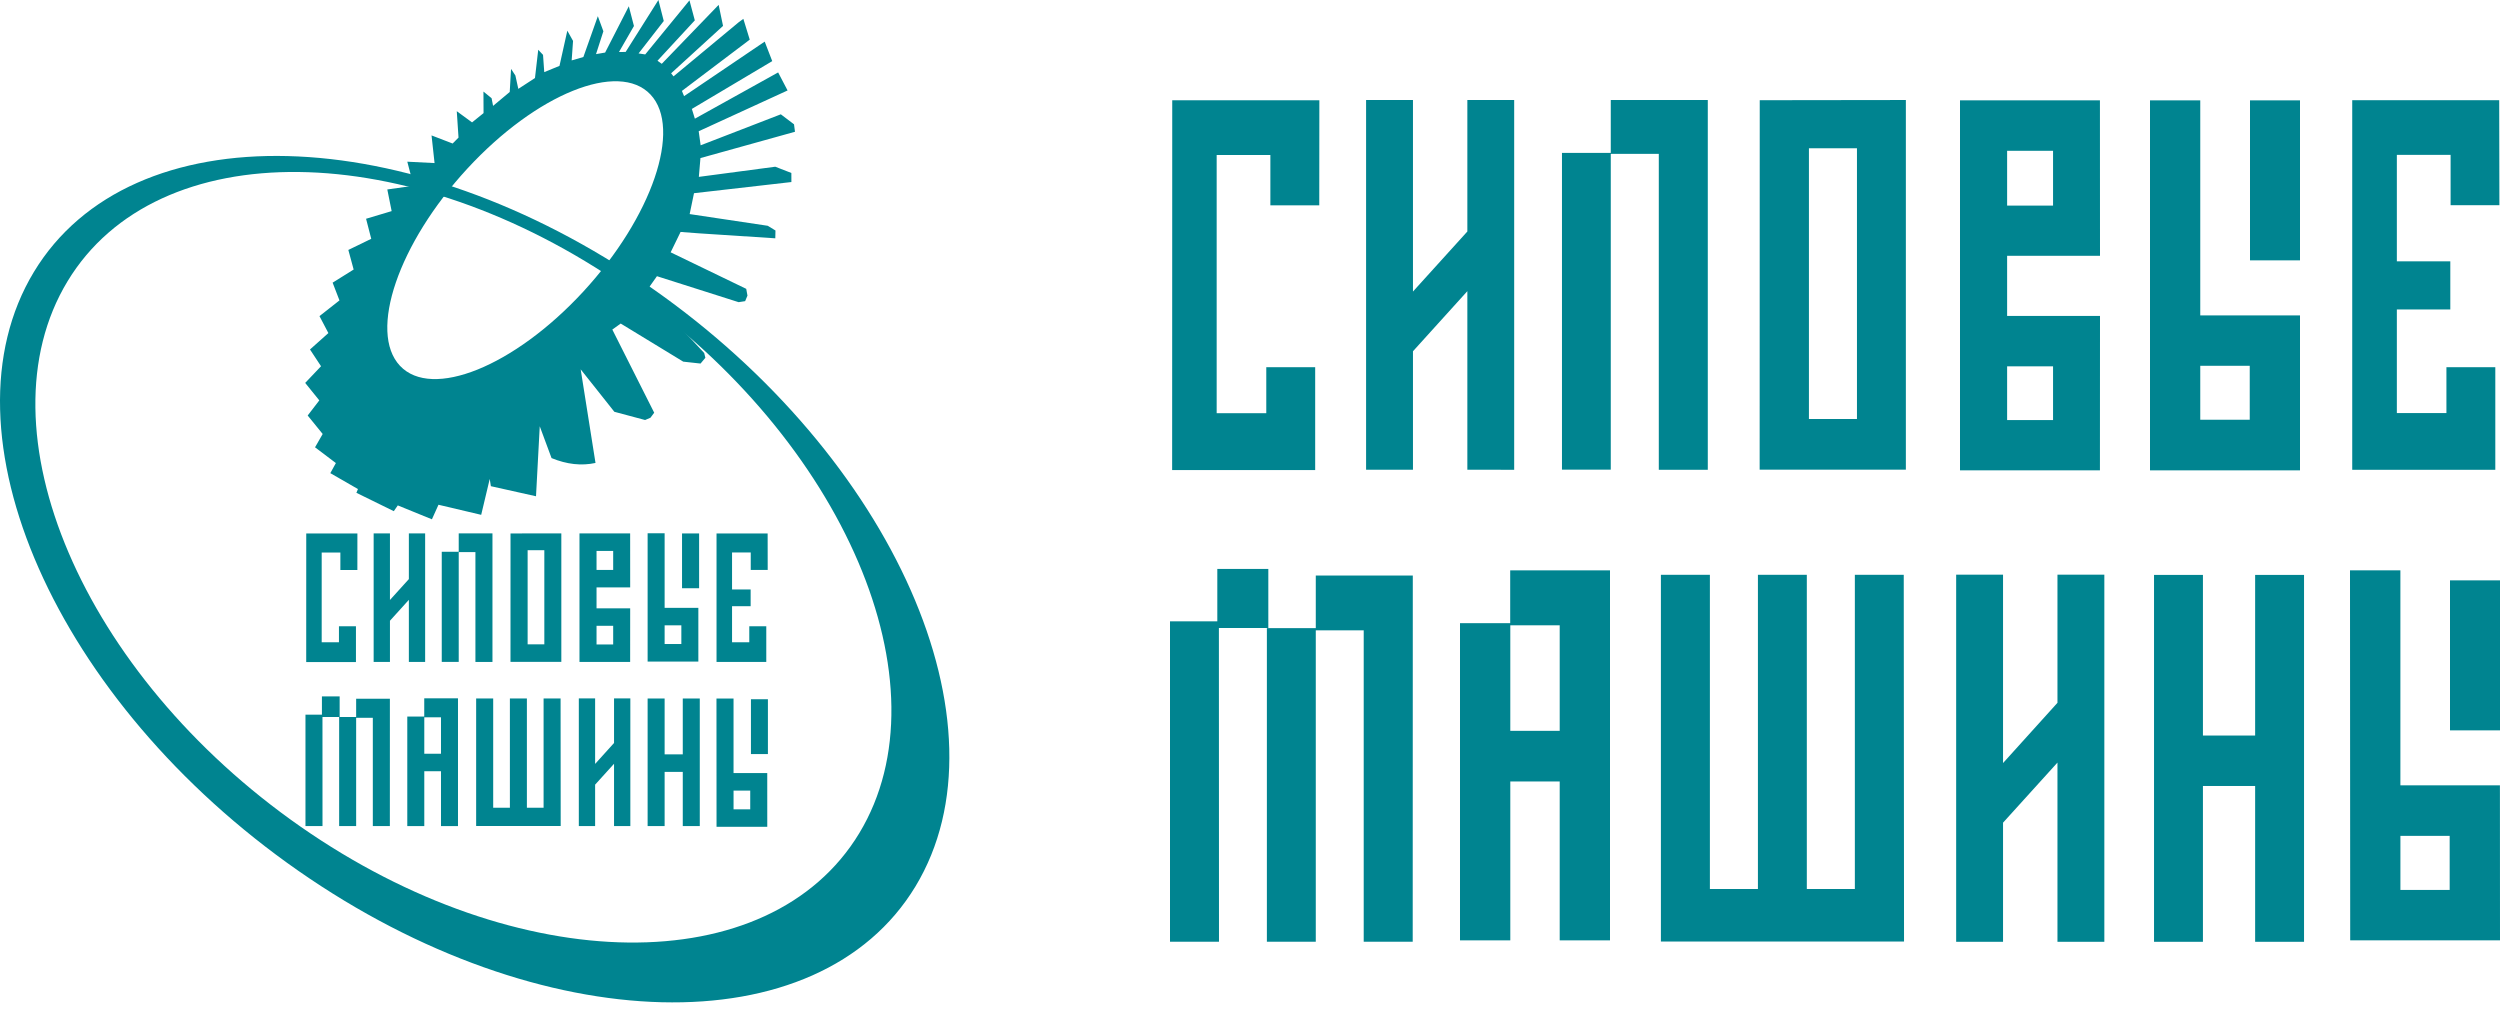 <svg width="250" height="101" viewBox="0 0 250 101" fill="none" xmlns="http://www.w3.org/2000/svg">
<path fill-rule="evenodd" clip-rule="evenodd" d="M62.621 28.785C40.813 13.591 15.717 13.301 6.748 28.138C-2.223 42.978 8.252 67.472 30.055 82.665C51.863 97.863 76.962 98.152 85.93 83.314C94.9 68.474 84.43 43.976 62.621 28.785ZM65.096 28.752C89.382 45.67 101.254 72.568 91.552 88.632C81.844 104.694 54.12 104 29.839 87.084C5.566 70.166 -6.322 43.262 3.386 27.2C13.095 11.136 40.813 11.834 65.096 28.752" fill="#008490"/>
<path fill-rule="evenodd" clip-rule="evenodd" d="M65.05 9.454C61.862 6.065 53.641 9.383 46.738 16.858C39.84 24.329 36.811 33.186 39.996 36.579C43.186 39.971 51.407 36.65 58.31 29.182C65.207 21.707 68.238 12.847 65.05 9.454ZM38.73 18.946L41.358 18.575L40.73 16.169L43.456 16.308L43.154 13.541L45.264 14.352L45.852 13.758L45.677 11.119L47.205 12.239L48.355 11.311L48.345 9.156L49.159 9.82L49.308 10.589L50.973 9.198L51.105 6.888L51.539 7.551L51.832 8.887L53.497 7.804L53.823 4.978L54.303 5.487L54.425 7.212L55.949 6.587L56.732 3.068L57.305 4.092L57.166 6.042L58.337 5.702L59.784 1.618L60.338 3.128L59.602 5.413L60.513 5.256L62.882 0.627L63.395 2.601L61.898 5.201L62.565 5.194L65.841 1.0352e-05L66.376 2.101L63.857 5.343L64.522 5.443L68.947 0.037L69.481 2.036L65.749 6.075L66.177 6.381L71.866 0.485L72.304 2.591L67.112 7.331L67.352 7.637L73.876 2.22L74.335 1.886L74.974 3.965L68.192 9.091L68.407 9.616L76.47 4.161L77.224 6.112L69.185 10.893L69.487 11.868L77.814 7.242L78.757 9.046L69.87 13.123L70.064 14.531L78.083 11.431L79.402 12.431L79.498 13.177L70.044 15.808L69.885 17.687L77.526 16.672L79.136 17.297L79.14 18.204L69.4 19.32L68.966 21.408L76.774 22.578L77.547 23.05L77.53 23.831L69.932 23.336L68.058 23.195L67.065 25.232L74.623 28.884L74.746 29.56L74.514 30.115L73.862 30.217L65.694 27.619L64.647 29.103L70.418 35.3L70.537 35.779L70.054 36.355L68.324 36.165L62.071 32.355L61.232 32.957L65.42 41.272L65.047 41.772L64.509 42.001L61.434 41.178L59.751 39.055L58.068 36.935L59.55 46.295C58.149 46.6 56.682 46.438 55.155 45.809L53.975 42.628L53.601 49.626L49.087 48.619L48.973 47.892L48.119 51.483L43.848 50.475L43.192 51.931L39.779 50.54L39.381 51.117L35.639 49.281L35.795 48.905L33.032 47.315L33.588 46.306L31.504 44.731L32.268 43.398L30.768 41.551L31.93 40.038L30.519 38.291L32.104 36.624L30.999 34.948L32.838 33.308L31.948 31.611L33.946 30.041L33.262 28.266L35.365 26.953L34.834 24.994L37.124 23.881L36.607 21.876L39.165 21.111L38.73 18.946V18.946Z" fill="#008490"/>
<path fill-rule="evenodd" clip-rule="evenodd" d="M32.169 55.25V64.227H33.895V62.627H35.595V66.205H30.621L30.625 53.347H35.74L35.737 57H34.037V55.25H32.169Z" fill="#008490"/>
<path fill-rule="evenodd" clip-rule="evenodd" d="M40.886 53.338H42.514V66.195L40.886 66.193V59.984L38.995 62.074V66.193H37.365V53.338H38.995V59.998L40.886 57.91V53.338Z" fill="#008490"/>
<path fill-rule="evenodd" clip-rule="evenodd" d="M44.175 66.19H45.872V55.21H47.542V66.195H49.246V55.349V53.338H45.872V55.177H44.175V66.19Z" fill="#008490"/>
<path fill-rule="evenodd" clip-rule="evenodd" d="M51.049 66.19H56.133V53.338L51.052 53.345L51.049 66.19ZM52.763 55.017H54.433V64.43H52.763V55.017Z" fill="#008490"/>
<path fill-rule="evenodd" clip-rule="evenodd" d="M68.204 58.824H69.911V53.344H68.204V58.824Z" fill="#008490"/>
<path fill-rule="evenodd" clip-rule="evenodd" d="M66.462 64.402H68.135V62.532H66.462V64.402ZM66.462 60.785H69.745H69.835V65.808V66.158H64.762V53.327H66.462V60.785V60.785Z" fill="#008490"/>
<path fill-rule="evenodd" clip-rule="evenodd" d="M59.654 64.449H61.318V62.58H59.654V64.449ZM59.654 56.995H61.318V55.091H59.654V56.995ZM59.654 60.83H63.018L63.015 66.196H59.655H57.948V53.337H63.015L63.018 58.74H59.654V60.83Z" fill="#008490"/>
<path fill-rule="evenodd" clip-rule="evenodd" d="M73.205 55.246V58.946H75.064V60.621H73.205V64.224H74.928V62.627H76.628V64.224V64.986V66.196H71.653V53.344H76.764L76.77 56.995H75.074V55.246H73.205Z" fill="#008490"/>
<path fill-rule="evenodd" clip-rule="evenodd" d="M42.429 71.73H44.099V75.374H42.429V71.73ZM40.729 82.609H42.429V77.123H44.099V82.609H45.799V69.832H42.425V71.656H40.729V82.609Z" fill="#008490"/>
<path fill-rule="evenodd" clip-rule="evenodd" d="M32.192 69.642H33.965V71.697H32.247L32.25 82.605H30.547V71.464H32.192V69.642ZM33.915 82.605H35.615V71.777H37.282V82.605H38.986L38.989 69.873H35.615V71.7H33.915V82.605V82.605Z" fill="#008490"/>
<path fill-rule="evenodd" clip-rule="evenodd" d="M56.059 69.846H54.359V80.771H52.689V69.846H50.989V80.771H49.319V69.846H47.615V82.598H56.069L56.059 69.846Z" fill="#008490"/>
<path fill-rule="evenodd" clip-rule="evenodd" d="M75.094 75.407H76.791V69.924H75.094V75.407Z" fill="#008490"/>
<path fill-rule="evenodd" clip-rule="evenodd" d="M73.355 80.933H75.023V79.057H73.355V80.933ZM73.355 77.307H76.725L76.727 82.68H71.654L71.647 69.854H73.354V77.307H73.355Z" fill="#008490"/>
<path fill-rule="evenodd" clip-rule="evenodd" d="M61.404 69.841H63.034V82.606H61.404V76.376L59.512 78.465V82.606H57.882V69.841H59.512V76.392L61.404 74.298V69.841Z" fill="#008490"/>
<path fill-rule="evenodd" clip-rule="evenodd" d="M68.277 82.607H69.978V69.85H68.277V75.436H66.462V69.85H64.762V82.607H66.462V77.189H68.277V82.607Z" fill="#008490"/>
<path fill-rule="evenodd" clip-rule="evenodd" d="M121.667 15.5V41.318H126.628V36.717H131.518V47.006H117.214L117.224 10.028H131.936L131.927 20.534H127.037V15.5H121.667Z" fill="#008490"/>
<path fill-rule="evenodd" clip-rule="evenodd" d="M146.735 10H151.418V46.978L146.735 46.973V29.116L141.297 35.126V46.973H136.609V10H141.297V29.155L146.735 23.15V10Z" fill="#008490"/>
<path fill-rule="evenodd" clip-rule="evenodd" d="M156.197 46.965H161.077V15.386H165.88V46.979H170.779V15.785V10.001H161.077V15.29H156.197V46.965Z" fill="#008490"/>
<path fill-rule="evenodd" clip-rule="evenodd" d="M175.965 46.965H190.586V10.001L175.974 10.021L175.965 46.965ZM180.893 14.829H185.696V41.902H180.893V14.829Z" fill="#008490"/>
<path fill-rule="evenodd" clip-rule="evenodd" d="M225 26.035H230V10.036H225V26.035Z" fill="#008490"/>
<path fill-rule="evenodd" clip-rule="evenodd" d="M220.026 41.974H224.974V36.579H220.026V41.974ZM220.026 31.541H229.733H230V46.028V47.035H215V10.036H220.026V31.541V31.541Z" fill="#008490"/>
<path fill-rule="evenodd" clip-rule="evenodd" d="M200.712 42.009H205.305V36.631H200.712V42.009ZM200.712 20.56H205.305V15.081H200.712V20.56ZM200.712 31.595H210L209.993 47.035H200.713H196V10.036H209.993L210 25.582H200.712V31.595Z" fill="#008490"/>
<path fill-rule="evenodd" clip-rule="evenodd" d="M239.685 15.49V26.13H245.031V30.948H239.685V41.309H244.642V36.717H249.531V41.309V43.501V46.982H235.223V10.019H249.921L249.94 20.519H245.06V15.49H239.685Z" fill="#008490"/>
<path fill-rule="evenodd" clip-rule="evenodd" d="M151.03 62.53H155.97V73.084H151.03V62.53ZM146 94.036H151.03V78.147H155.97V94.036H161V57.036H151.02V62.317H146V94.036Z" fill="#008490"/>
<path fill-rule="evenodd" clip-rule="evenodd" d="M121.731 56.892H126.832V62.8H121.89L121.899 94.172H117V62.132H121.731V56.892ZM126.688 94.172H131.578V63.031H136.371V94.172H141.271L141.28 57.555H131.578V62.81H126.688V94.172V94.172Z" fill="#008490"/>
<path fill-rule="evenodd" clip-rule="evenodd" d="M190.375 57.478H185.485V88.898H180.682V57.478H175.792V88.898H170.989V57.478H166.09V94.153H190.403L190.375 57.478Z" fill="#008490"/>
<path fill-rule="evenodd" clip-rule="evenodd" d="M245 73.036H250V58.036H245V73.036Z" fill="#008490"/>
<path fill-rule="evenodd" clip-rule="evenodd" d="M240.041 88.996H244.967V83.585H240.041V88.996ZM240.041 78.535H249.992L250 94.036H235.02L235 57.036H240.039V78.535H240.041Z" fill="#008490"/>
<path fill-rule="evenodd" clip-rule="evenodd" d="M205.746 57.464H210.434V94.177H205.746V76.258L200.304 82.268V94.177H195.616V57.464H200.304V76.306L205.746 70.281V57.464Z" fill="#008490"/>
<path fill-rule="evenodd" clip-rule="evenodd" d="M225.514 94.18H230.404V57.491H225.514V73.554H220.293V57.491H215.403V94.18H220.293V78.598H225.514V94.18Z" fill="#008490"/>
</svg>

